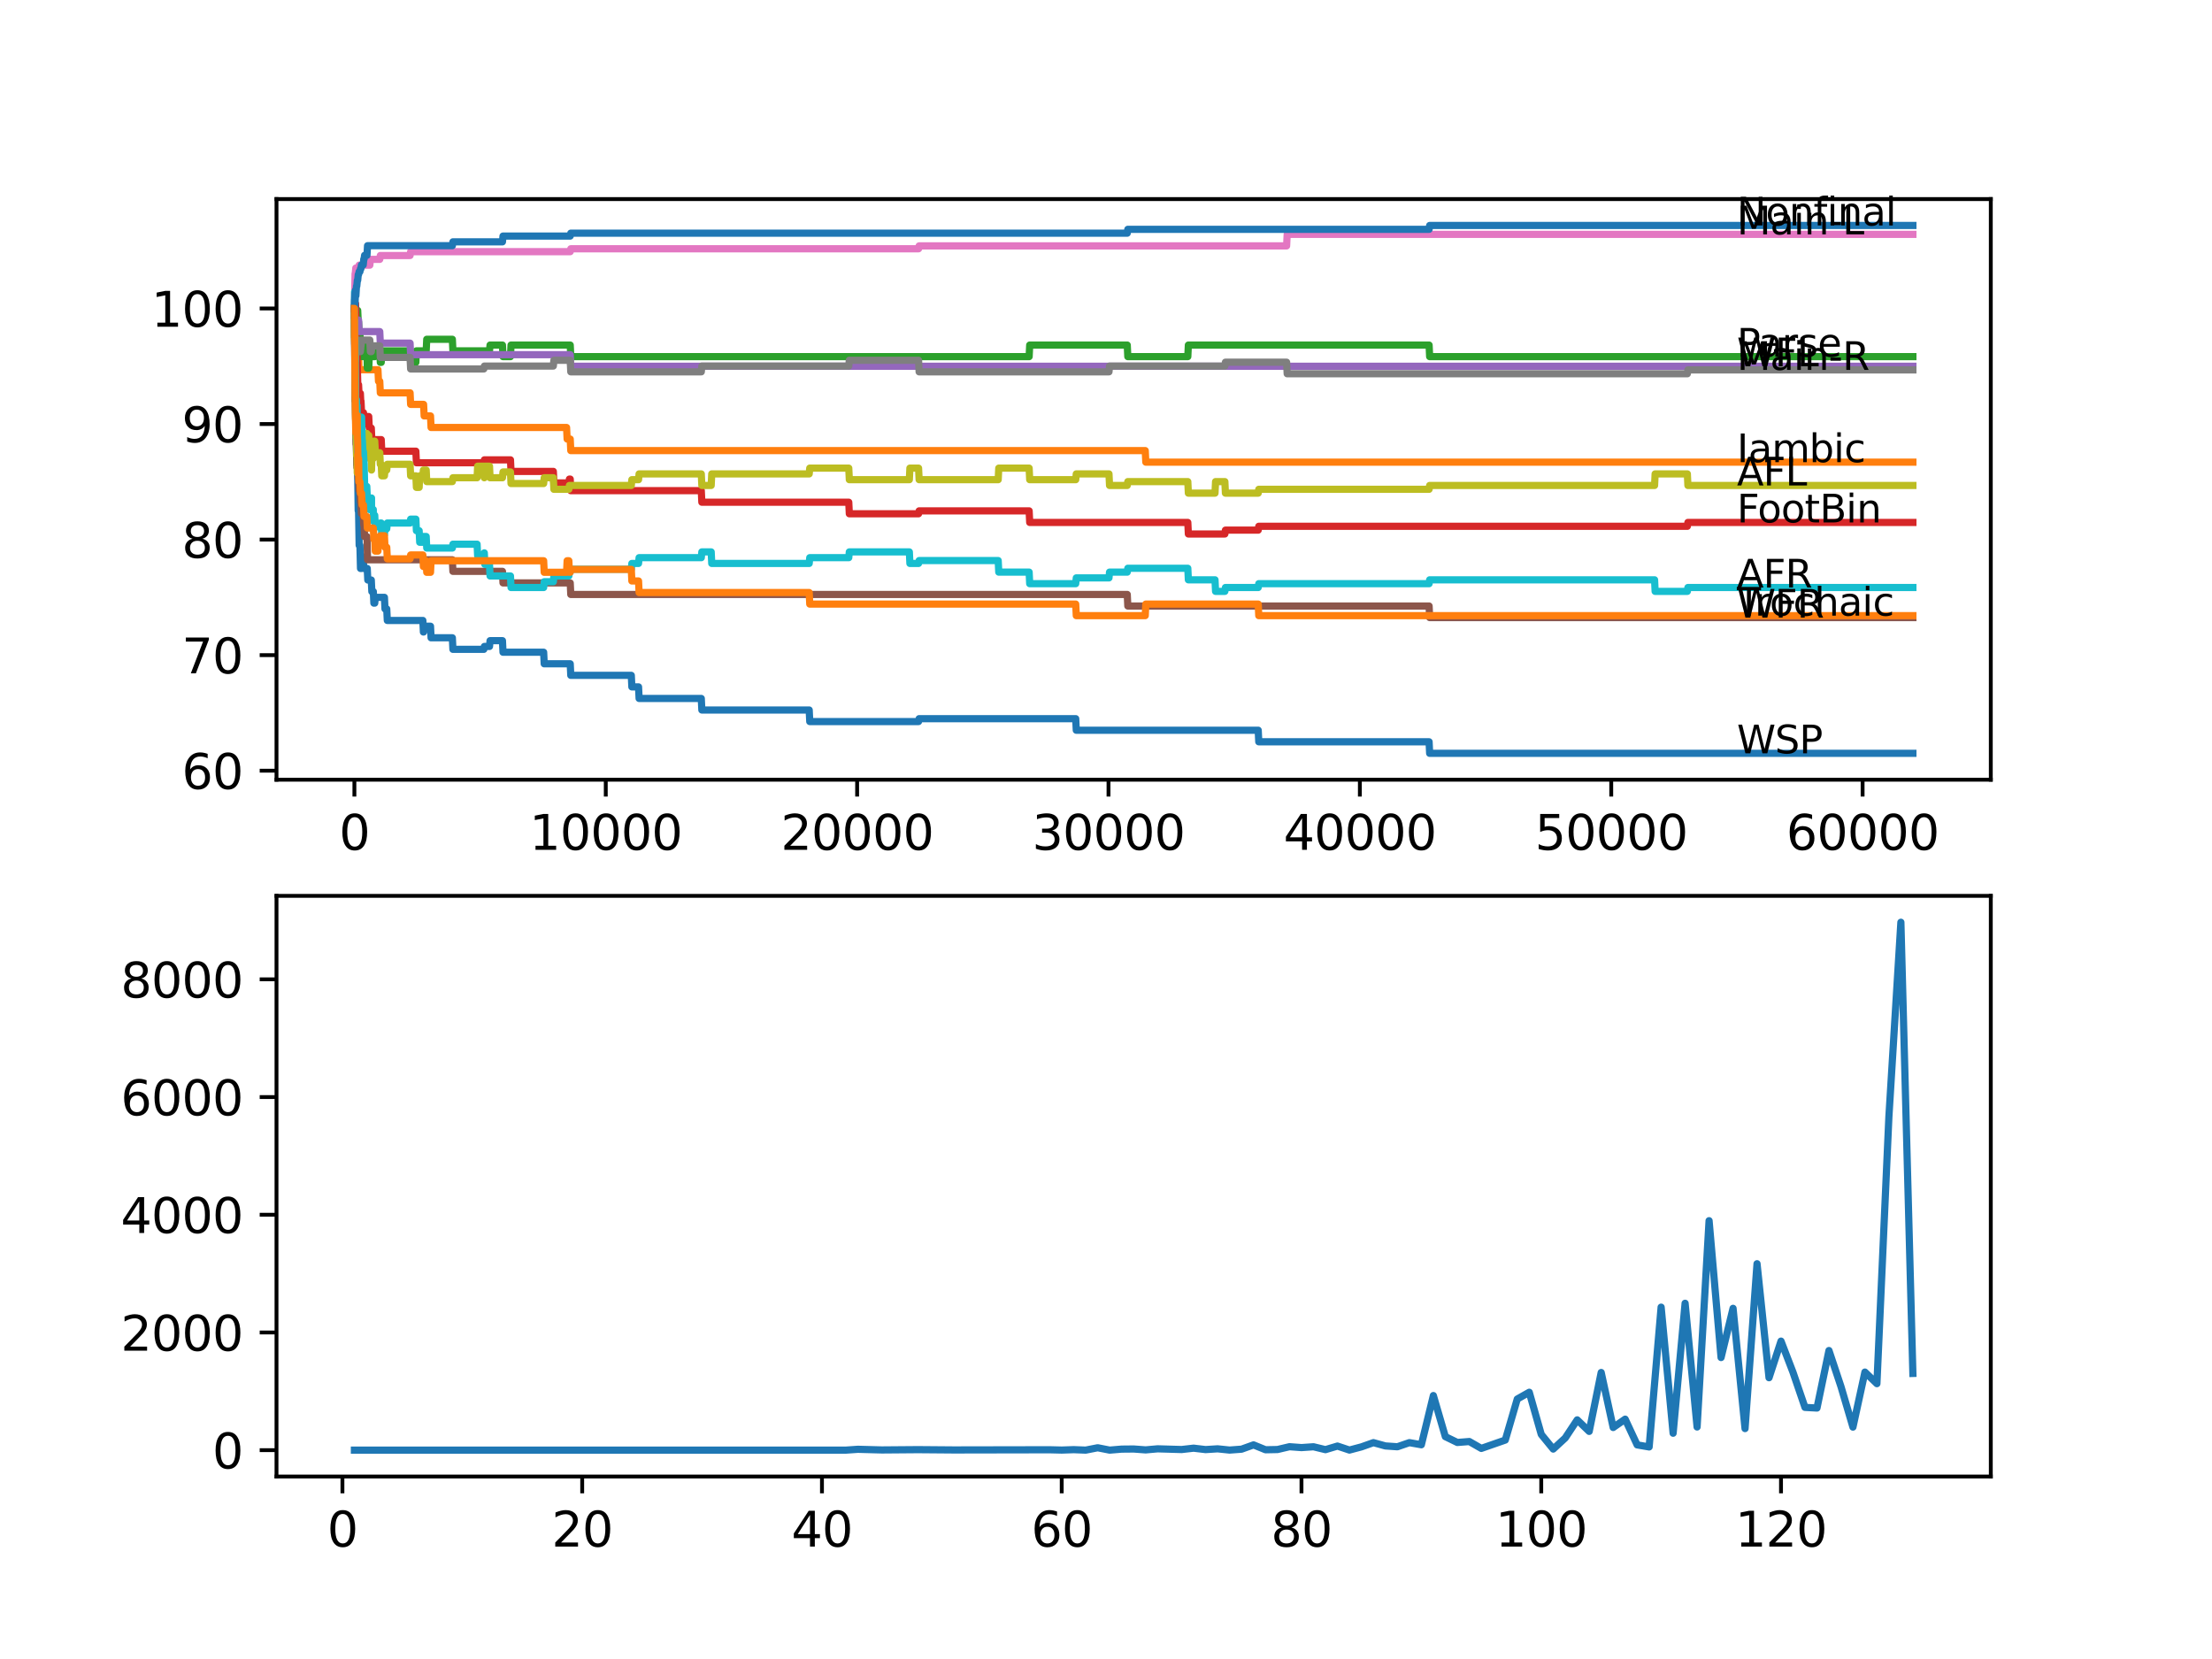 <?xml version="1.0" encoding="utf-8" standalone="no"?>
<!DOCTYPE svg PUBLIC "-//W3C//DTD SVG 1.1//EN"
  "http://www.w3.org/Graphics/SVG/1.1/DTD/svg11.dtd">
<svg xmlns:xlink="http://www.w3.org/1999/xlink" width="460.8pt" height="345.6pt" viewBox="0 0 460.8 345.6" xmlns="http://www.w3.org/2000/svg" version="1.1">
 <defs>
  <style type="text/css">*{stroke-linejoin: round; stroke-linecap: butt}</style>
 </defs>
 <g id="figure_1">
  <g id="patch_1">
   <path d="M 0 345.6 
L 460.8 345.6 
L 460.8 0 
L 0 0 
z
" style="fill: #ffffff"/>
  </g>
  <g id="axes_1">
   <g id="patch_2">
    <path d="M 57.6 162.432 
L 414.72 162.432 
L 414.72 41.472 
L 57.6 41.472 
z
" style="fill: #ffffff"/>
   </g>
   <g id="matplotlib.axis_1">
    <g id="xtick_1">
     <g id="line2d_1">
      <defs>
       <path id="m3ce3e7bda2" d="M 0 0 
L 0 3.5 
" style="stroke: #000000; stroke-width: 0.8"/>
      </defs>
      <g>
       <use xlink:href="#m3ce3e7bda2" x="73.827" y="162.432" style="stroke: #000000; stroke-width: 0.8"/>
      </g>
     </g>
     <g id="text_1">
      <!-- 0 -->
      <g transform="translate(70.646 177.03)scale(0.1 -0.1)">
       <defs>
        <path id="DejaVuSans-30" d="M 2034 4250 
Q 1547 4250 1301 3770 
Q 1056 3291 1056 2328 
Q 1056 1369 1301 889 
Q 1547 409 2034 409 
Q 2525 409 2770 889 
Q 3016 1369 3016 2328 
Q 3016 3291 2770 3770 
Q 2525 4250 2034 4250 
z
M 2034 4750 
Q 2819 4750 3233 4129 
Q 3647 3509 3647 2328 
Q 3647 1150 3233 529 
Q 2819 -91 2034 -91 
Q 1250 -91 836 529 
Q 422 1150 422 2328 
Q 422 3509 836 4129 
Q 1250 4750 2034 4750 
z
" transform="scale(0.016)"/>
       </defs>
       <use xlink:href="#DejaVuSans-30"/>
      </g>
     </g>
    </g>
    <g id="xtick_2">
     <g id="line2d_2">
      <g>
       <use xlink:href="#m3ce3e7bda2" x="126.192" y="162.432" style="stroke: #000000; stroke-width: 0.8"/>
      </g>
     </g>
     <g id="text_2">
      <!-- 10000 -->
      <g transform="translate(110.286 177.03)scale(0.1 -0.1)">
       <defs>
        <path id="DejaVuSans-31" d="M 794 531 
L 1825 531 
L 1825 4091 
L 703 3866 
L 703 4441 
L 1819 4666 
L 2450 4666 
L 2450 531 
L 3481 531 
L 3481 0 
L 794 0 
L 794 531 
z
" transform="scale(0.016)"/>
       </defs>
       <use xlink:href="#DejaVuSans-31"/>
       <use xlink:href="#DejaVuSans-30" x="63.623"/>
       <use xlink:href="#DejaVuSans-30" x="127.246"/>
       <use xlink:href="#DejaVuSans-30" x="190.869"/>
       <use xlink:href="#DejaVuSans-30" x="254.492"/>
      </g>
     </g>
    </g>
    <g id="xtick_3">
     <g id="line2d_3">
      <g>
       <use xlink:href="#m3ce3e7bda2" x="178.556" y="162.432" style="stroke: #000000; stroke-width: 0.8"/>
      </g>
     </g>
     <g id="text_3">
      <!-- 20000 -->
      <g transform="translate(162.65 177.03)scale(0.1 -0.1)">
       <defs>
        <path id="DejaVuSans-32" d="M 1228 531 
L 3431 531 
L 3431 0 
L 469 0 
L 469 531 
Q 828 903 1448 1529 
Q 2069 2156 2228 2338 
Q 2531 2678 2651 2914 
Q 2772 3150 2772 3378 
Q 2772 3750 2511 3984 
Q 2250 4219 1831 4219 
Q 1534 4219 1204 4116 
Q 875 4013 500 3803 
L 500 4441 
Q 881 4594 1212 4672 
Q 1544 4750 1819 4750 
Q 2544 4750 2975 4387 
Q 3406 4025 3406 3419 
Q 3406 3131 3298 2873 
Q 3191 2616 2906 2266 
Q 2828 2175 2409 1742 
Q 1991 1309 1228 531 
z
" transform="scale(0.016)"/>
       </defs>
       <use xlink:href="#DejaVuSans-32"/>
       <use xlink:href="#DejaVuSans-30" x="63.623"/>
       <use xlink:href="#DejaVuSans-30" x="127.246"/>
       <use xlink:href="#DejaVuSans-30" x="190.869"/>
       <use xlink:href="#DejaVuSans-30" x="254.492"/>
      </g>
     </g>
    </g>
    <g id="xtick_4">
     <g id="line2d_4">
      <g>
       <use xlink:href="#m3ce3e7bda2" x="230.921" y="162.432" style="stroke: #000000; stroke-width: 0.8"/>
      </g>
     </g>
     <g id="text_4">
      <!-- 30000 -->
      <g transform="translate(215.015 177.03)scale(0.1 -0.1)">
       <defs>
        <path id="DejaVuSans-33" d="M 2597 2516 
Q 3050 2419 3304 2112 
Q 3559 1806 3559 1356 
Q 3559 666 3084 287 
Q 2609 -91 1734 -91 
Q 1441 -91 1130 -33 
Q 819 25 488 141 
L 488 750 
Q 750 597 1062 519 
Q 1375 441 1716 441 
Q 2309 441 2620 675 
Q 2931 909 2931 1356 
Q 2931 1769 2642 2001 
Q 2353 2234 1838 2234 
L 1294 2234 
L 1294 2753 
L 1863 2753 
Q 2328 2753 2575 2939 
Q 2822 3125 2822 3475 
Q 2822 3834 2567 4026 
Q 2313 4219 1838 4219 
Q 1578 4219 1281 4162 
Q 984 4106 628 3988 
L 628 4550 
Q 988 4650 1302 4700 
Q 1616 4750 1894 4750 
Q 2613 4750 3031 4423 
Q 3450 4097 3450 3541 
Q 3450 3153 3228 2886 
Q 3006 2619 2597 2516 
z
" transform="scale(0.016)"/>
       </defs>
       <use xlink:href="#DejaVuSans-33"/>
       <use xlink:href="#DejaVuSans-30" x="63.623"/>
       <use xlink:href="#DejaVuSans-30" x="127.246"/>
       <use xlink:href="#DejaVuSans-30" x="190.869"/>
       <use xlink:href="#DejaVuSans-30" x="254.492"/>
      </g>
     </g>
    </g>
    <g id="xtick_5">
     <g id="line2d_5">
      <g>
       <use xlink:href="#m3ce3e7bda2" x="283.285" y="162.432" style="stroke: #000000; stroke-width: 0.8"/>
      </g>
     </g>
     <g id="text_5">
      <!-- 40000 -->
      <g transform="translate(267.379 177.03)scale(0.1 -0.1)">
       <defs>
        <path id="DejaVuSans-34" d="M 2419 4116 
L 825 1625 
L 2419 1625 
L 2419 4116 
z
M 2253 4666 
L 3047 4666 
L 3047 1625 
L 3713 1625 
L 3713 1100 
L 3047 1100 
L 3047 0 
L 2419 0 
L 2419 1100 
L 313 1100 
L 313 1709 
L 2253 4666 
z
" transform="scale(0.016)"/>
       </defs>
       <use xlink:href="#DejaVuSans-34"/>
       <use xlink:href="#DejaVuSans-30" x="63.623"/>
       <use xlink:href="#DejaVuSans-30" x="127.246"/>
       <use xlink:href="#DejaVuSans-30" x="190.869"/>
       <use xlink:href="#DejaVuSans-30" x="254.492"/>
      </g>
     </g>
    </g>
    <g id="xtick_6">
     <g id="line2d_6">
      <g>
       <use xlink:href="#m3ce3e7bda2" x="335.65" y="162.432" style="stroke: #000000; stroke-width: 0.8"/>
      </g>
     </g>
     <g id="text_6">
      <!-- 50000 -->
      <g transform="translate(319.744 177.03)scale(0.1 -0.1)">
       <defs>
        <path id="DejaVuSans-35" d="M 691 4666 
L 3169 4666 
L 3169 4134 
L 1269 4134 
L 1269 2991 
Q 1406 3038 1543 3061 
Q 1681 3084 1819 3084 
Q 2600 3084 3056 2656 
Q 3513 2228 3513 1497 
Q 3513 744 3044 326 
Q 2575 -91 1722 -91 
Q 1428 -91 1123 -41 
Q 819 9 494 109 
L 494 744 
Q 775 591 1075 516 
Q 1375 441 1709 441 
Q 2250 441 2565 725 
Q 2881 1009 2881 1497 
Q 2881 1984 2565 2268 
Q 2250 2553 1709 2553 
Q 1456 2553 1204 2497 
Q 953 2441 691 2322 
L 691 4666 
z
" transform="scale(0.016)"/>
       </defs>
       <use xlink:href="#DejaVuSans-35"/>
       <use xlink:href="#DejaVuSans-30" x="63.623"/>
       <use xlink:href="#DejaVuSans-30" x="127.246"/>
       <use xlink:href="#DejaVuSans-30" x="190.869"/>
       <use xlink:href="#DejaVuSans-30" x="254.492"/>
      </g>
     </g>
    </g>
    <g id="xtick_7">
     <g id="line2d_7">
      <g>
       <use xlink:href="#m3ce3e7bda2" x="388.014" y="162.432" style="stroke: #000000; stroke-width: 0.8"/>
      </g>
     </g>
     <g id="text_7">
      <!-- 60000 -->
      <g transform="translate(372.108 177.03)scale(0.1 -0.1)">
       <defs>
        <path id="DejaVuSans-36" d="M 2113 2584 
Q 1688 2584 1439 2293 
Q 1191 2003 1191 1497 
Q 1191 994 1439 701 
Q 1688 409 2113 409 
Q 2538 409 2786 701 
Q 3034 994 3034 1497 
Q 3034 2003 2786 2293 
Q 2538 2584 2113 2584 
z
M 3366 4563 
L 3366 3988 
Q 3128 4100 2886 4159 
Q 2644 4219 2406 4219 
Q 1781 4219 1451 3797 
Q 1122 3375 1075 2522 
Q 1259 2794 1537 2939 
Q 1816 3084 2150 3084 
Q 2853 3084 3261 2657 
Q 3669 2231 3669 1497 
Q 3669 778 3244 343 
Q 2819 -91 2113 -91 
Q 1303 -91 875 529 
Q 447 1150 447 2328 
Q 447 3434 972 4092 
Q 1497 4750 2381 4750 
Q 2619 4750 2861 4703 
Q 3103 4656 3366 4563 
z
" transform="scale(0.016)"/>
       </defs>
       <use xlink:href="#DejaVuSans-36"/>
       <use xlink:href="#DejaVuSans-30" x="63.623"/>
       <use xlink:href="#DejaVuSans-30" x="127.246"/>
       <use xlink:href="#DejaVuSans-30" x="190.869"/>
       <use xlink:href="#DejaVuSans-30" x="254.492"/>
      </g>
     </g>
    </g>
   </g>
   <g id="matplotlib.axis_2">
    <g id="ytick_1">
     <g id="line2d_8">
      <defs>
       <path id="me5f8616f19" d="M 0 0 
L -3.5 0 
" style="stroke: #000000; stroke-width: 0.8"/>
      </defs>
      <g>
       <use xlink:href="#me5f8616f19" x="57.6" y="160.544" style="stroke: #000000; stroke-width: 0.8"/>
      </g>
     </g>
     <g id="text_8">
      <!-- 60 -->
      <g transform="translate(37.875 164.344)scale(0.1 -0.1)">
       <use xlink:href="#DejaVuSans-36"/>
       <use xlink:href="#DejaVuSans-30" x="63.623"/>
      </g>
     </g>
    </g>
    <g id="ytick_2">
     <g id="line2d_9">
      <g>
       <use xlink:href="#me5f8616f19" x="57.6" y="136.474" style="stroke: #000000; stroke-width: 0.8"/>
      </g>
     </g>
     <g id="text_9">
      <!-- 70 -->
      <g transform="translate(37.875 140.273)scale(0.1 -0.1)">
       <defs>
        <path id="DejaVuSans-37" d="M 525 4666 
L 3525 4666 
L 3525 4397 
L 1831 0 
L 1172 0 
L 2766 4134 
L 525 4134 
L 525 4666 
z
" transform="scale(0.016)"/>
       </defs>
       <use xlink:href="#DejaVuSans-37"/>
       <use xlink:href="#DejaVuSans-30" x="63.623"/>
      </g>
     </g>
    </g>
    <g id="ytick_3">
     <g id="line2d_10">
      <g>
       <use xlink:href="#me5f8616f19" x="57.6" y="112.403" style="stroke: #000000; stroke-width: 0.8"/>
      </g>
     </g>
     <g id="text_10">
      <!-- 80 -->
      <g transform="translate(37.875 116.202)scale(0.1 -0.1)">
       <defs>
        <path id="DejaVuSans-38" d="M 2034 2216 
Q 1584 2216 1326 1975 
Q 1069 1734 1069 1313 
Q 1069 891 1326 650 
Q 1584 409 2034 409 
Q 2484 409 2743 651 
Q 3003 894 3003 1313 
Q 3003 1734 2745 1975 
Q 2488 2216 2034 2216 
z
M 1403 2484 
Q 997 2584 770 2862 
Q 544 3141 544 3541 
Q 544 4100 942 4425 
Q 1341 4750 2034 4750 
Q 2731 4750 3128 4425 
Q 3525 4100 3525 3541 
Q 3525 3141 3298 2862 
Q 3072 2584 2669 2484 
Q 3125 2378 3379 2068 
Q 3634 1759 3634 1313 
Q 3634 634 3220 271 
Q 2806 -91 2034 -91 
Q 1263 -91 848 271 
Q 434 634 434 1313 
Q 434 1759 690 2068 
Q 947 2378 1403 2484 
z
M 1172 3481 
Q 1172 3119 1398 2916 
Q 1625 2713 2034 2713 
Q 2441 2713 2670 2916 
Q 2900 3119 2900 3481 
Q 2900 3844 2670 4047 
Q 2441 4250 2034 4250 
Q 1625 4250 1398 4047 
Q 1172 3844 1172 3481 
z
" transform="scale(0.016)"/>
       </defs>
       <use xlink:href="#DejaVuSans-38"/>
       <use xlink:href="#DejaVuSans-30" x="63.623"/>
      </g>
     </g>
    </g>
    <g id="ytick_4">
     <g id="line2d_11">
      <g>
       <use xlink:href="#me5f8616f19" x="57.6" y="88.332" style="stroke: #000000; stroke-width: 0.8"/>
      </g>
     </g>
     <g id="text_11">
      <!-- 90 -->
      <g transform="translate(37.875 92.131)scale(0.1 -0.1)">
       <defs>
        <path id="DejaVuSans-39" d="M 703 97 
L 703 672 
Q 941 559 1184 500 
Q 1428 441 1663 441 
Q 2288 441 2617 861 
Q 2947 1281 2994 2138 
Q 2813 1869 2534 1725 
Q 2256 1581 1919 1581 
Q 1219 1581 811 2004 
Q 403 2428 403 3163 
Q 403 3881 828 4315 
Q 1253 4750 1959 4750 
Q 2769 4750 3195 4129 
Q 3622 3509 3622 2328 
Q 3622 1225 3098 567 
Q 2575 -91 1691 -91 
Q 1453 -91 1209 -44 
Q 966 3 703 97 
z
M 1959 2075 
Q 2384 2075 2632 2365 
Q 2881 2656 2881 3163 
Q 2881 3666 2632 3958 
Q 2384 4250 1959 4250 
Q 1534 4250 1286 3958 
Q 1038 3666 1038 3163 
Q 1038 2656 1286 2365 
Q 1534 2075 1959 2075 
z
" transform="scale(0.016)"/>
       </defs>
       <use xlink:href="#DejaVuSans-39"/>
       <use xlink:href="#DejaVuSans-30" x="63.623"/>
      </g>
     </g>
    </g>
    <g id="ytick_5">
     <g id="line2d_12">
      <g>
       <use xlink:href="#me5f8616f19" x="57.6" y="64.261" style="stroke: #000000; stroke-width: 0.8"/>
      </g>
     </g>
     <g id="text_12">
      <!-- 100 -->
      <g transform="translate(31.512 68.06)scale(0.1 -0.1)">
       <use xlink:href="#DejaVuSans-31"/>
       <use xlink:href="#DejaVuSans-30" x="63.623"/>
       <use xlink:href="#DejaVuSans-30" x="127.246"/>
      </g>
     </g>
    </g>
   </g>
   <g id="line2d_13">
    <path d="M 73.833 64.261 
L 73.979 83.518 
L 74.058 81.111 
L 74.068 85.925 
L 74.189 90.739 
L 74.225 90.739 
L 74.346 96.757 
L 74.487 96.757 
L 74.618 106.385 
L 74.697 106.385 
L 74.822 113.606 
L 74.98 113.606 
L 75.1 118.42 
L 75.325 118.42 
L 75.446 116.013 
L 75.665 116.013 
L 75.781 118.42 
L 76.503 118.42 
L 76.619 120.828 
L 77.346 120.828 
L 77.462 123.235 
L 77.771 123.235 
L 77.886 125.642 
L 78.064 125.642 
L 78.179 124.438 
L 80.085 124.438 
L 80.2 126.845 
L 80.567 126.845 
L 80.682 129.252 
L 88.086 129.252 
L 88.202 131.659 
L 88.243 131.659 
L 88.359 130.456 
L 89.683 130.456 
L 89.799 132.863 
L 94.234 132.863 
L 94.349 135.27 
L 100.79 135.27 
L 100.905 134.668 
L 101.973 134.668 
L 102.089 133.465 
L 104.67 133.465 
L 104.785 135.872 
L 113.253 135.872 
L 113.368 138.279 
L 118.788 138.279 
L 118.903 140.686 
L 131.512 140.686 
L 131.627 143.093 
L 133.02 143.093 
L 133.136 145.5 
L 146.09 145.5 
L 146.206 147.907 
L 168.571 147.907 
L 168.686 150.314 
L 191.354 150.314 
L 191.47 149.713 
L 224.093 149.713 
L 224.208 152.12 
L 262.109 152.12 
L 262.224 154.527 
L 297.707 154.527 
L 297.822 156.934 
L 398.487 156.934 
L 398.487 156.934 
" clip-path="url(#pb5da953ba4)" style="fill: none; stroke: #1f77b4; stroke-width: 1.5; stroke-linecap: square"/>
   </g>
   <g id="line2d_14">
    <path d="M 73.833 64.261 
L 73.875 63.78 
L 73.958 71.001 
L 73.979 71.001 
L 74.006 69.797 
L 74.068 75.815 
L 74.084 75.815 
L 74.089 78.222 
L 74.11 74.612 
L 74.194 77.019 
L 74.341 77.019 
L 74.419 79.426 
L 74.445 74.612 
L 74.55 74.612 
L 74.66 72.204 
L 74.781 77.019 
L 78.734 77.019 
L 78.849 79.426 
L 79.111 79.426 
L 79.226 81.833 
L 85.426 81.833 
L 85.541 84.24 
L 88.243 84.24 
L 88.359 86.647 
L 89.683 86.647 
L 89.799 89.054 
L 118.028 89.054 
L 118.144 91.461 
L 118.788 91.461 
L 118.903 93.868 
L 238.577 93.868 
L 238.692 96.275 
L 398.487 96.275 
L 398.487 96.275 
" clip-path="url(#pb5da953ba4)" style="fill: none; stroke: #ff7f0e; stroke-width: 1.5; stroke-linecap: square"/>
   </g>
   <g id="line2d_15">
    <path d="M 73.833 64.261 
L 73.843 64.261 
L 73.88 70.279 
L 73.958 68.473 
L 74.042 65.264 
L 73.979 70.881 
L 74.068 68.273 
L 74.079 70.68 
L 74.1 65.866 
L 74.178 68.273 
L 74.225 68.273 
L 74.341 71.884 
L 74.388 71.884 
L 74.513 64.662 
L 74.629 67.069 
L 74.697 67.069 
L 74.812 69.476 
L 74.974 69.476 
L 75.089 71.884 
L 75.178 71.884 
L 75.294 74.291 
L 75.325 74.291 
L 75.446 71.884 
L 75.665 71.884 
L 75.718 74.291 
L 75.775 71.884 
L 75.838 71.884 
L 75.953 74.291 
L 76.409 74.291 
L 76.446 71.884 
L 76.509 76.698 
L 76.514 76.698 
L 76.812 76.698 
L 76.927 74.291 
L 78.064 74.291 
L 78.179 73.087 
L 79.111 73.087 
L 79.226 75.494 
L 79.415 75.494 
L 79.53 73.087 
L 85.426 73.087 
L 85.541 75.494 
L 86.631 75.494 
L 86.746 73.087 
L 88.783 73.087 
L 88.898 70.68 
L 94.234 70.68 
L 94.349 73.087 
L 101.973 73.087 
L 102.089 71.884 
L 104.67 71.884 
L 104.785 74.291 
L 106.341 74.291 
L 106.456 71.884 
L 118.788 71.884 
L 118.903 74.291 
L 214.389 74.291 
L 214.505 71.884 
L 234.827 71.884 
L 234.943 74.291 
L 247.442 74.291 
L 247.557 71.884 
L 297.707 71.884 
L 297.822 74.291 
L 398.487 74.291 
L 398.487 74.291 
" clip-path="url(#pb5da953ba4)" style="fill: none; stroke: #2ca02c; stroke-width: 1.5; stroke-linecap: square"/>
   </g>
   <g id="line2d_16">
    <path d="M 73.833 64.261 
L 73.843 64.261 
L 73.964 63.298 
L 74.079 63.298 
L 74.205 70.519 
L 74.283 70.519 
L 74.403 75.334 
L 74.414 75.334 
L 74.534 80.148 
L 74.697 80.148 
L 74.812 82.555 
L 74.974 82.555 
L 75.074 81.953 
L 75.178 84.36 
L 75.184 83.558 
L 75.205 83.558 
L 75.32 85.965 
L 75.718 85.965 
L 75.833 88.372 
L 75.838 88.372 
L 75.953 87.57 
L 76.446 87.57 
L 76.561 86.767 
L 76.812 86.767 
L 76.927 89.174 
L 77.346 89.174 
L 77.462 91.581 
L 79.415 91.581 
L 79.53 93.989 
L 86.631 93.989 
L 86.746 96.396 
L 100.79 96.396 
L 100.905 95.794 
L 106.341 95.794 
L 106.456 98.201 
L 115.269 98.201 
L 115.384 100.608 
L 118.5 100.608 
L 118.615 99.806 
L 118.788 99.806 
L 118.903 102.213 
L 146.09 102.213 
L 146.206 104.62 
L 176.813 104.62 
L 176.928 107.027 
L 191.354 107.027 
L 191.47 106.425 
L 214.389 106.425 
L 214.505 108.832 
L 247.442 108.832 
L 247.557 111.239 
L 255.16 111.239 
L 255.276 110.437 
L 262.109 110.437 
L 262.224 109.635 
L 351.506 109.635 
L 351.621 108.832 
L 398.487 108.832 
L 398.487 108.832 
" clip-path="url(#pb5da953ba4)" style="fill: none; stroke: #d62728; stroke-width: 1.5; stroke-linecap: square"/>
   </g>
   <g id="line2d_17">
    <path d="M 73.833 66.668 
L 74.697 66.668 
L 74.812 69.075 
L 79.111 69.075 
L 79.226 71.482 
L 85.426 71.482 
L 85.541 73.889 
L 118.788 73.889 
L 118.903 76.296 
L 398.487 76.296 
L 398.487 76.296 
" clip-path="url(#pb5da953ba4)" style="fill: none; stroke: #9467bd; stroke-width: 1.5; stroke-linecap: square"/>
   </g>
   <g id="line2d_18">
    <path d="M 73.833 64.261 
L 73.843 64.261 
L 73.995 83.518 
L 74.042 83.518 
L 74.168 92.544 
L 74.225 92.544 
L 74.346 97.358 
L 74.513 97.358 
L 74.629 99.766 
L 74.697 99.766 
L 74.812 102.173 
L 74.974 102.173 
L 75.089 104.58 
L 75.178 104.58 
L 75.294 106.987 
L 75.665 106.987 
L 75.781 109.394 
L 75.838 109.394 
L 75.953 111.801 
L 76.446 111.801 
L 76.566 116.615 
L 94.234 116.615 
L 94.349 119.022 
L 104.67 119.022 
L 104.785 121.429 
L 118.788 121.429 
L 118.903 123.836 
L 234.827 123.836 
L 234.943 126.243 
L 297.707 126.243 
L 297.822 128.651 
L 398.487 128.651 
L 398.487 128.651 
" clip-path="url(#pb5da953ba4)" style="fill: none; stroke: #8c564b; stroke-width: 1.5; stroke-linecap: square"/>
   </g>
   <g id="line2d_19">
    <path d="M 73.833 63.058 
L 73.848 63.058 
L 73.969 57.04 
L 74.006 57.04 
L 74.121 55.836 
L 74.697 55.836 
L 74.812 55.235 
L 77.043 55.235 
L 77.158 54.031 
L 79.111 54.031 
L 79.226 53.229 
L 85.426 53.229 
L 85.541 52.426 
L 118.788 52.426 
L 118.903 51.824 
L 191.354 51.824 
L 191.47 51.223 
L 268.026 51.223 
L 268.142 48.816 
L 398.487 48.816 
L 398.487 48.816 
" clip-path="url(#pb5da953ba4)" style="fill: none; stroke: #e377c2; stroke-width: 1.5; stroke-linecap: square"/>
   </g>
   <g id="line2d_20">
    <path d="M 73.833 66.668 
L 73.848 65.384 
L 73.885 71.643 
L 73.901 71.643 
L 74.016 75.053 
L 74.042 75.053 
L 74.178 72.044 
L 74.283 72.044 
L 74.398 70.84 
L 74.697 70.84 
L 74.812 73.248 
L 75.074 73.248 
L 75.189 72.044 
L 75.205 72.044 
L 75.32 70.84 
L 77.043 70.84 
L 77.158 73.248 
L 77.346 73.248 
L 77.462 72.044 
L 79.111 72.044 
L 79.226 74.451 
L 85.426 74.451 
L 85.541 76.858 
L 100.79 76.858 
L 100.905 76.256 
L 115.269 76.256 
L 115.384 75.053 
L 118.788 75.053 
L 118.903 77.46 
L 146.09 77.46 
L 146.206 76.256 
L 176.813 76.256 
L 176.928 75.053 
L 191.354 75.053 
L 191.47 77.46 
L 231.02 77.46 
L 231.136 76.256 
L 255.16 76.256 
L 255.276 75.454 
L 268.026 75.454 
L 268.142 77.861 
L 351.506 77.861 
L 351.621 77.059 
L 398.487 77.059 
L 398.487 77.059 
" clip-path="url(#pb5da953ba4)" style="fill: none; stroke: #7f7f7f; stroke-width: 1.5; stroke-linecap: square"/>
   </g>
   <g id="line2d_21">
    <path d="M 73.833 66.668 
L 73.854 65.384 
L 73.89 71.041 
L 73.906 69.837 
L 74.042 82.475 
L 74.058 81.271 
L 74.084 87.289 
L 74.095 87.289 
L 74.21 91.301 
L 74.225 91.301 
L 74.262 90.097 
L 74.288 94.911 
L 74.32 94.911 
L 74.325 94.911 
L 74.388 93.708 
L 74.419 98.522 
L 74.466 98.522 
L 74.582 96.115 
L 74.587 96.115 
L 74.702 94.911 
L 74.707 94.911 
L 74.838 90.097 
L 74.974 90.097 
L 75.074 88.292 
L 75.079 90.699 
L 75.178 90.699 
L 75.205 89.897 
L 75.21 92.304 
L 75.278 92.304 
L 75.325 92.304 
L 75.446 97.118 
L 75.487 97.118 
L 75.603 94.711 
L 75.665 94.711 
L 75.718 93.507 
L 75.723 95.914 
L 75.77 95.914 
L 75.838 95.914 
L 75.985 90.298 
L 76.409 90.298 
L 76.446 92.705 
L 76.519 90.699 
L 76.812 90.699 
L 76.927 93.106 
L 77.043 93.106 
L 77.158 95.513 
L 77.346 95.513 
L 77.394 97.92 
L 77.456 95.513 
L 77.76 95.513 
L 77.875 91.902 
L 78.064 91.902 
L 78.179 94.31 
L 79.111 94.31 
L 79.226 96.717 
L 79.415 96.717 
L 79.53 99.124 
L 80.085 99.124 
L 80.2 97.92 
L 80.567 97.92 
L 80.682 96.717 
L 85.426 96.717 
L 85.541 99.124 
L 86.631 99.124 
L 86.746 101.531 
L 87.317 101.531 
L 87.432 99.124 
L 88.086 99.124 
L 88.202 97.92 
L 88.783 97.92 
L 88.898 100.327 
L 94.234 100.327 
L 94.349 99.525 
L 99.387 99.525 
L 99.502 97.118 
L 100.79 97.118 
L 100.889 99.525 
L 100.9 97.118 
L 101.973 97.118 
L 102.089 99.525 
L 104.67 99.525 
L 104.785 98.321 
L 106.341 98.321 
L 106.456 100.728 
L 113.253 100.728 
L 113.368 99.525 
L 115.269 99.525 
L 115.384 101.932 
L 118.5 101.932 
L 118.615 101.13 
L 131.512 101.13 
L 131.627 99.926 
L 133.02 99.926 
L 133.136 98.722 
L 146.09 98.722 
L 146.206 101.13 
L 148.154 101.13 
L 148.269 98.722 
L 168.571 98.722 
L 168.686 97.519 
L 176.813 97.519 
L 176.928 99.926 
L 189.433 99.926 
L 189.548 97.519 
L 191.354 97.519 
L 191.47 99.926 
L 207.943 99.926 
L 208.059 97.519 
L 214.389 97.519 
L 214.505 99.926 
L 224.093 99.926 
L 224.208 98.722 
L 231.02 98.722 
L 231.136 101.13 
L 234.827 101.13 
L 234.943 100.327 
L 247.442 100.327 
L 247.557 102.734 
L 253.108 102.734 
L 253.223 100.327 
L 255.16 100.327 
L 255.276 102.734 
L 262.109 102.734 
L 262.224 101.932 
L 297.707 101.932 
L 297.822 101.13 
L 344.678 101.13 
L 344.793 98.722 
L 351.506 98.722 
L 351.621 101.13 
L 398.487 101.13 
L 398.487 101.13 
" clip-path="url(#pb5da953ba4)" style="fill: none; stroke: #bcbd22; stroke-width: 1.5; stroke-linecap: square"/>
   </g>
   <g id="line2d_22">
    <path d="M 73.833 63.058 
L 73.875 60.811 
L 73.89 68.032 
L 73.906 68.032 
L 74.042 79.867 
L 74.058 78.663 
L 74.1 85.283 
L 74.105 85.283 
L 74.142 85.283 
L 74.262 83.277 
L 74.283 85.684 
L 74.372 84.481 
L 74.388 84.481 
L 74.487 94.109 
L 74.513 92.905 
L 74.587 92.905 
L 74.702 91.1 
L 74.707 91.1 
L 74.754 89.897 
L 74.76 92.304 
L 74.817 91.1 
L 74.974 91.1 
L 75.11 88.091 
L 75.205 88.091 
L 75.32 86.888 
L 75.325 86.888 
L 75.446 91.702 
L 75.487 91.702 
L 75.603 94.109 
L 75.718 94.109 
L 75.833 96.516 
L 75.849 96.516 
L 75.969 101.33 
L 76.409 101.33 
L 76.524 103.737 
L 76.812 103.737 
L 76.927 106.144 
L 77.043 106.144 
L 77.158 104.941 
L 77.346 104.941 
L 77.394 103.737 
L 77.399 106.144 
L 77.451 106.144 
L 77.76 106.144 
L 77.771 108.551 
L 77.87 107.348 
L 78.064 107.348 
L 78.179 109.755 
L 79.111 109.755 
L 79.226 108.953 
L 79.415 108.953 
L 79.53 111.36 
L 80.085 111.36 
L 80.2 110.156 
L 80.567 110.156 
L 80.682 108.953 
L 85.426 108.953 
L 85.541 108.15 
L 86.631 108.15 
L 86.746 110.557 
L 87.317 110.557 
L 87.432 112.964 
L 88.086 112.964 
L 88.202 111.761 
L 88.783 111.761 
L 88.898 114.168 
L 94.234 114.168 
L 94.349 113.366 
L 99.387 113.366 
L 99.502 115.773 
L 100.79 115.773 
L 100.889 115.171 
L 101.005 117.578 
L 101.973 117.578 
L 102.089 119.985 
L 106.341 119.985 
L 106.456 122.392 
L 113.253 122.392 
L 113.368 121.189 
L 115.269 121.189 
L 115.384 119.985 
L 118.5 119.985 
L 118.615 119.183 
L 118.788 119.183 
L 118.903 118.581 
L 131.512 118.581 
L 131.627 117.377 
L 133.02 117.377 
L 133.136 116.174 
L 146.09 116.174 
L 146.206 114.97 
L 148.154 114.97 
L 148.269 117.377 
L 168.571 117.377 
L 168.686 116.174 
L 176.813 116.174 
L 176.928 114.97 
L 189.433 114.97 
L 189.548 117.377 
L 191.354 117.377 
L 191.47 116.776 
L 207.943 116.776 
L 208.059 119.183 
L 214.389 119.183 
L 214.505 121.59 
L 224.093 121.59 
L 224.208 120.386 
L 231.02 120.386 
L 231.136 119.183 
L 234.827 119.183 
L 234.943 118.38 
L 247.442 118.38 
L 247.557 120.787 
L 253.108 120.787 
L 253.223 123.195 
L 255.16 123.195 
L 255.276 122.392 
L 262.109 122.392 
L 262.224 121.59 
L 297.707 121.59 
L 297.822 120.787 
L 344.678 120.787 
L 344.793 123.195 
L 351.506 123.195 
L 351.621 122.392 
L 398.487 122.392 
L 398.487 122.392 
" clip-path="url(#pb5da953ba4)" style="fill: none; stroke: #17becf; stroke-width: 1.5; stroke-linecap: square"/>
   </g>
   <g id="line2d_23">
    <path d="M 73.833 64.261 
L 73.843 64.261 
L 73.953 61.012 
L 73.859 66.187 
L 73.958 63.419 
L 73.964 63.419 
L 74.063 60.41 
L 74.079 61.613 
L 74.142 61.613 
L 74.262 59.607 
L 74.325 59.607 
L 74.44 58.404 
L 74.513 58.404 
L 74.629 57.2 
L 74.697 57.2 
L 74.812 56.599 
L 74.974 56.599 
L 75.089 55.997 
L 75.178 55.997 
L 75.294 55.194 
L 75.665 55.194 
L 75.781 53.991 
L 75.838 53.991 
L 75.953 53.188 
L 76.446 53.188 
L 76.566 51.183 
L 94.234 51.183 
L 94.349 50.38 
L 104.67 50.38 
L 104.785 49.177 
L 118.788 49.177 
L 118.903 48.575 
L 234.827 48.575 
L 234.943 47.773 
L 297.707 47.773 
L 297.822 46.97 
L 398.487 46.97 
L 398.487 46.97 
" clip-path="url(#pb5da953ba4)" style="fill: none; stroke: #1f77b4; stroke-width: 1.5; stroke-linecap: square"/>
   </g>
   <g id="line2d_24">
    <path d="M 73.833 64.261 
L 73.838 64.261 
L 73.985 82.916 
L 73.99 82.916 
L 74.115 90.137 
L 74.136 90.137 
L 74.252 88.934 
L 74.341 88.934 
L 74.419 86.527 
L 74.445 91.341 
L 74.487 91.341 
L 74.613 98.562 
L 74.66 98.562 
L 74.707 95.553 
L 74.765 100.367 
L 74.98 100.367 
L 75.095 102.774 
L 75.325 102.774 
L 75.44 105.182 
L 75.718 105.182 
L 75.833 107.589 
L 76.409 107.589 
L 76.524 109.996 
L 77.771 109.996 
L 77.886 112.403 
L 78.064 112.403 
L 78.179 114.81 
L 78.734 114.81 
L 78.849 112.403 
L 79.111 112.403 
L 79.226 111.6 
L 80.085 111.6 
L 80.2 114.007 
L 80.567 114.007 
L 80.682 116.415 
L 85.426 116.415 
L 85.541 115.612 
L 88.086 115.612 
L 88.202 118.019 
L 88.243 118.019 
L 88.359 116.816 
L 88.783 116.816 
L 88.898 119.223 
L 89.683 119.223 
L 89.799 116.816 
L 113.253 116.816 
L 113.368 119.223 
L 118.028 119.223 
L 118.144 116.816 
L 118.5 116.816 
L 118.615 119.223 
L 118.788 119.223 
L 118.903 118.621 
L 131.512 118.621 
L 131.627 121.028 
L 133.02 121.028 
L 133.136 123.435 
L 168.571 123.435 
L 168.686 125.842 
L 224.093 125.842 
L 224.208 128.249 
L 238.577 128.249 
L 238.692 125.842 
L 262.109 125.842 
L 262.224 128.249 
L 398.487 128.249 
L 398.487 128.249 
" clip-path="url(#pb5da953ba4)" style="fill: none; stroke: #ff7f0e; stroke-width: 1.5; stroke-linecap: square"/>
   </g>
   <g id="patch_3">
    <path d="M 57.6 162.432 
L 57.6 41.472 
" style="fill: none; stroke: #000000; stroke-width: 0.8; stroke-linejoin: miter; stroke-linecap: square"/>
   </g>
   <g id="patch_4">
    <path d="M 414.72 162.432 
L 414.72 41.472 
" style="fill: none; stroke: #000000; stroke-width: 0.8; stroke-linejoin: miter; stroke-linecap: square"/>
   </g>
   <g id="patch_5">
    <path d="M 57.6 162.432 
L 414.72 162.432 
" style="fill: none; stroke: #000000; stroke-width: 0.8; stroke-linejoin: miter; stroke-linecap: square"/>
   </g>
   <g id="patch_6">
    <path d="M 57.6 41.472 
L 414.72 41.472 
" style="fill: none; stroke: #000000; stroke-width: 0.8; stroke-linejoin: miter; stroke-linecap: square"/>
   </g>
   <g id="text_13">
    <!-- WSP -->
    <g transform="translate(361.832 156.934)scale(0.08 -0.08)">
     <defs>
      <path id="DejaVuSans-57" d="M 213 4666 
L 850 4666 
L 1831 722 
L 2809 4666 
L 3519 4666 
L 4500 722 
L 5478 4666 
L 6119 4666 
L 4947 0 
L 4153 0 
L 3169 4050 
L 2175 0 
L 1381 0 
L 213 4666 
z
" transform="scale(0.016)"/>
      <path id="DejaVuSans-53" d="M 3425 4513 
L 3425 3897 
Q 3066 4069 2747 4153 
Q 2428 4238 2131 4238 
Q 1616 4238 1336 4038 
Q 1056 3838 1056 3469 
Q 1056 3159 1242 3001 
Q 1428 2844 1947 2747 
L 2328 2669 
Q 3034 2534 3370 2195 
Q 3706 1856 3706 1288 
Q 3706 609 3251 259 
Q 2797 -91 1919 -91 
Q 1588 -91 1214 -16 
Q 841 59 441 206 
L 441 856 
Q 825 641 1194 531 
Q 1563 422 1919 422 
Q 2459 422 2753 634 
Q 3047 847 3047 1241 
Q 3047 1584 2836 1778 
Q 2625 1972 2144 2069 
L 1759 2144 
Q 1053 2284 737 2584 
Q 422 2884 422 3419 
Q 422 4038 858 4394 
Q 1294 4750 2059 4750 
Q 2388 4750 2728 4690 
Q 3069 4631 3425 4513 
z
" transform="scale(0.016)"/>
      <path id="DejaVuSans-50" d="M 1259 4147 
L 1259 2394 
L 2053 2394 
Q 2494 2394 2734 2622 
Q 2975 2850 2975 3272 
Q 2975 3691 2734 3919 
Q 2494 4147 2053 4147 
L 1259 4147 
z
M 628 4666 
L 2053 4666 
Q 2838 4666 3239 4311 
Q 3641 3956 3641 3272 
Q 3641 2581 3239 2228 
Q 2838 1875 2053 1875 
L 1259 1875 
L 1259 0 
L 628 0 
L 628 4666 
z
" transform="scale(0.016)"/>
     </defs>
     <use xlink:href="#DejaVuSans-57"/>
     <use xlink:href="#DejaVuSans-53" x="98.877"/>
     <use xlink:href="#DejaVuSans-50" x="162.354"/>
    </g>
   </g>
   <g id="text_14">
    <!-- Iambic -->
    <g transform="translate(361.832 96.275)scale(0.08 -0.08)">
     <defs>
      <path id="DejaVuSans-49" d="M 628 4666 
L 1259 4666 
L 1259 0 
L 628 0 
L 628 4666 
z
" transform="scale(0.016)"/>
      <path id="DejaVuSans-61" d="M 2194 1759 
Q 1497 1759 1228 1600 
Q 959 1441 959 1056 
Q 959 750 1161 570 
Q 1363 391 1709 391 
Q 2188 391 2477 730 
Q 2766 1069 2766 1631 
L 2766 1759 
L 2194 1759 
z
M 3341 1997 
L 3341 0 
L 2766 0 
L 2766 531 
Q 2569 213 2275 61 
Q 1981 -91 1556 -91 
Q 1019 -91 701 211 
Q 384 513 384 1019 
Q 384 1609 779 1909 
Q 1175 2209 1959 2209 
L 2766 2209 
L 2766 2266 
Q 2766 2663 2505 2880 
Q 2244 3097 1772 3097 
Q 1472 3097 1187 3025 
Q 903 2953 641 2809 
L 641 3341 
Q 956 3463 1253 3523 
Q 1550 3584 1831 3584 
Q 2591 3584 2966 3190 
Q 3341 2797 3341 1997 
z
" transform="scale(0.016)"/>
      <path id="DejaVuSans-6d" d="M 3328 2828 
Q 3544 3216 3844 3400 
Q 4144 3584 4550 3584 
Q 5097 3584 5394 3201 
Q 5691 2819 5691 2113 
L 5691 0 
L 5113 0 
L 5113 2094 
Q 5113 2597 4934 2840 
Q 4756 3084 4391 3084 
Q 3944 3084 3684 2787 
Q 3425 2491 3425 1978 
L 3425 0 
L 2847 0 
L 2847 2094 
Q 2847 2600 2669 2842 
Q 2491 3084 2119 3084 
Q 1678 3084 1418 2786 
Q 1159 2488 1159 1978 
L 1159 0 
L 581 0 
L 581 3500 
L 1159 3500 
L 1159 2956 
Q 1356 3278 1631 3431 
Q 1906 3584 2284 3584 
Q 2666 3584 2933 3390 
Q 3200 3197 3328 2828 
z
" transform="scale(0.016)"/>
      <path id="DejaVuSans-62" d="M 3116 1747 
Q 3116 2381 2855 2742 
Q 2594 3103 2138 3103 
Q 1681 3103 1420 2742 
Q 1159 2381 1159 1747 
Q 1159 1113 1420 752 
Q 1681 391 2138 391 
Q 2594 391 2855 752 
Q 3116 1113 3116 1747 
z
M 1159 2969 
Q 1341 3281 1617 3432 
Q 1894 3584 2278 3584 
Q 2916 3584 3314 3078 
Q 3713 2572 3713 1747 
Q 3713 922 3314 415 
Q 2916 -91 2278 -91 
Q 1894 -91 1617 61 
Q 1341 213 1159 525 
L 1159 0 
L 581 0 
L 581 4863 
L 1159 4863 
L 1159 2969 
z
" transform="scale(0.016)"/>
      <path id="DejaVuSans-69" d="M 603 3500 
L 1178 3500 
L 1178 0 
L 603 0 
L 603 3500 
z
M 603 4863 
L 1178 4863 
L 1178 4134 
L 603 4134 
L 603 4863 
z
" transform="scale(0.016)"/>
      <path id="DejaVuSans-63" d="M 3122 3366 
L 3122 2828 
Q 2878 2963 2633 3030 
Q 2388 3097 2138 3097 
Q 1578 3097 1268 2742 
Q 959 2388 959 1747 
Q 959 1106 1268 751 
Q 1578 397 2138 397 
Q 2388 397 2633 464 
Q 2878 531 3122 666 
L 3122 134 
Q 2881 22 2623 -34 
Q 2366 -91 2075 -91 
Q 1284 -91 818 406 
Q 353 903 353 1747 
Q 353 2603 823 3093 
Q 1294 3584 2113 3584 
Q 2378 3584 2631 3529 
Q 2884 3475 3122 3366 
z
" transform="scale(0.016)"/>
     </defs>
     <use xlink:href="#DejaVuSans-49"/>
     <use xlink:href="#DejaVuSans-61" x="29.492"/>
     <use xlink:href="#DejaVuSans-6d" x="90.771"/>
     <use xlink:href="#DejaVuSans-62" x="188.184"/>
     <use xlink:href="#DejaVuSans-69" x="251.66"/>
     <use xlink:href="#DejaVuSans-63" x="279.443"/>
    </g>
   </g>
   <g id="text_15">
    <!-- Parse -->
    <g transform="translate(361.832 74.291)scale(0.08 -0.08)">
     <defs>
      <path id="DejaVuSans-72" d="M 2631 2963 
Q 2534 3019 2420 3045 
Q 2306 3072 2169 3072 
Q 1681 3072 1420 2755 
Q 1159 2438 1159 1844 
L 1159 0 
L 581 0 
L 581 3500 
L 1159 3500 
L 1159 2956 
Q 1341 3275 1631 3429 
Q 1922 3584 2338 3584 
Q 2397 3584 2469 3576 
Q 2541 3569 2628 3553 
L 2631 2963 
z
" transform="scale(0.016)"/>
      <path id="DejaVuSans-73" d="M 2834 3397 
L 2834 2853 
Q 2591 2978 2328 3040 
Q 2066 3103 1784 3103 
Q 1356 3103 1142 2972 
Q 928 2841 928 2578 
Q 928 2378 1081 2264 
Q 1234 2150 1697 2047 
L 1894 2003 
Q 2506 1872 2764 1633 
Q 3022 1394 3022 966 
Q 3022 478 2636 193 
Q 2250 -91 1575 -91 
Q 1294 -91 989 -36 
Q 684 19 347 128 
L 347 722 
Q 666 556 975 473 
Q 1284 391 1588 391 
Q 1994 391 2212 530 
Q 2431 669 2431 922 
Q 2431 1156 2273 1281 
Q 2116 1406 1581 1522 
L 1381 1569 
Q 847 1681 609 1914 
Q 372 2147 372 2553 
Q 372 3047 722 3315 
Q 1072 3584 1716 3584 
Q 2034 3584 2315 3537 
Q 2597 3491 2834 3397 
z
" transform="scale(0.016)"/>
      <path id="DejaVuSans-65" d="M 3597 1894 
L 3597 1613 
L 953 1613 
Q 991 1019 1311 708 
Q 1631 397 2203 397 
Q 2534 397 2845 478 
Q 3156 559 3463 722 
L 3463 178 
Q 3153 47 2828 -22 
Q 2503 -91 2169 -91 
Q 1331 -91 842 396 
Q 353 884 353 1716 
Q 353 2575 817 3079 
Q 1281 3584 2069 3584 
Q 2775 3584 3186 3129 
Q 3597 2675 3597 1894 
z
M 3022 2063 
Q 3016 2534 2758 2815 
Q 2500 3097 2075 3097 
Q 1594 3097 1305 2825 
Q 1016 2553 972 2059 
L 3022 2063 
z
" transform="scale(0.016)"/>
     </defs>
     <use xlink:href="#DejaVuSans-50"/>
     <use xlink:href="#DejaVuSans-61" x="55.803"/>
     <use xlink:href="#DejaVuSans-72" x="117.082"/>
     <use xlink:href="#DejaVuSans-73" x="158.195"/>
     <use xlink:href="#DejaVuSans-65" x="210.295"/>
    </g>
   </g>
   <g id="text_16">
    <!-- FootBin -->
    <g transform="translate(361.832 108.832)scale(0.08 -0.08)">
     <defs>
      <path id="DejaVuSans-46" d="M 628 4666 
L 3309 4666 
L 3309 4134 
L 1259 4134 
L 1259 2759 
L 3109 2759 
L 3109 2228 
L 1259 2228 
L 1259 0 
L 628 0 
L 628 4666 
z
" transform="scale(0.016)"/>
      <path id="DejaVuSans-6f" d="M 1959 3097 
Q 1497 3097 1228 2736 
Q 959 2375 959 1747 
Q 959 1119 1226 758 
Q 1494 397 1959 397 
Q 2419 397 2687 759 
Q 2956 1122 2956 1747 
Q 2956 2369 2687 2733 
Q 2419 3097 1959 3097 
z
M 1959 3584 
Q 2709 3584 3137 3096 
Q 3566 2609 3566 1747 
Q 3566 888 3137 398 
Q 2709 -91 1959 -91 
Q 1206 -91 779 398 
Q 353 888 353 1747 
Q 353 2609 779 3096 
Q 1206 3584 1959 3584 
z
" transform="scale(0.016)"/>
      <path id="DejaVuSans-74" d="M 1172 4494 
L 1172 3500 
L 2356 3500 
L 2356 3053 
L 1172 3053 
L 1172 1153 
Q 1172 725 1289 603 
Q 1406 481 1766 481 
L 2356 481 
L 2356 0 
L 1766 0 
Q 1100 0 847 248 
Q 594 497 594 1153 
L 594 3053 
L 172 3053 
L 172 3500 
L 594 3500 
L 594 4494 
L 1172 4494 
z
" transform="scale(0.016)"/>
      <path id="DejaVuSans-42" d="M 1259 2228 
L 1259 519 
L 2272 519 
Q 2781 519 3026 730 
Q 3272 941 3272 1375 
Q 3272 1813 3026 2020 
Q 2781 2228 2272 2228 
L 1259 2228 
z
M 1259 4147 
L 1259 2741 
L 2194 2741 
Q 2656 2741 2882 2914 
Q 3109 3088 3109 3444 
Q 3109 3797 2882 3972 
Q 2656 4147 2194 4147 
L 1259 4147 
z
M 628 4666 
L 2241 4666 
Q 2963 4666 3353 4366 
Q 3744 4066 3744 3513 
Q 3744 3084 3544 2831 
Q 3344 2578 2956 2516 
Q 3422 2416 3680 2098 
Q 3938 1781 3938 1306 
Q 3938 681 3513 340 
Q 3088 0 2303 0 
L 628 0 
L 628 4666 
z
" transform="scale(0.016)"/>
      <path id="DejaVuSans-6e" d="M 3513 2113 
L 3513 0 
L 2938 0 
L 2938 2094 
Q 2938 2591 2744 2837 
Q 2550 3084 2163 3084 
Q 1697 3084 1428 2787 
Q 1159 2491 1159 1978 
L 1159 0 
L 581 0 
L 581 3500 
L 1159 3500 
L 1159 2956 
Q 1366 3272 1645 3428 
Q 1925 3584 2291 3584 
Q 2894 3584 3203 3211 
Q 3513 2838 3513 2113 
z
" transform="scale(0.016)"/>
     </defs>
     <use xlink:href="#DejaVuSans-46"/>
     <use xlink:href="#DejaVuSans-6f" x="53.895"/>
     <use xlink:href="#DejaVuSans-6f" x="115.076"/>
     <use xlink:href="#DejaVuSans-74" x="176.258"/>
     <use xlink:href="#DejaVuSans-42" x="215.467"/>
     <use xlink:href="#DejaVuSans-69" x="284.07"/>
     <use xlink:href="#DejaVuSans-6e" x="311.854"/>
    </g>
   </g>
   <g id="text_17">
    <!-- WFL -->
    <g transform="translate(361.832 76.296)scale(0.08 -0.08)">
     <defs>
      <path id="DejaVuSans-4c" d="M 628 4666 
L 1259 4666 
L 1259 531 
L 3531 531 
L 3531 0 
L 628 0 
L 628 4666 
z
" transform="scale(0.016)"/>
     </defs>
     <use xlink:href="#DejaVuSans-57"/>
     <use xlink:href="#DejaVuSans-46" x="98.877"/>
     <use xlink:href="#DejaVuSans-4c" x="156.396"/>
    </g>
   </g>
   <g id="text_18">
    <!-- WFR -->
    <g transform="translate(361.832 128.651)scale(0.08 -0.08)">
     <defs>
      <path id="DejaVuSans-52" d="M 2841 2188 
Q 3044 2119 3236 1894 
Q 3428 1669 3622 1275 
L 4263 0 
L 3584 0 
L 2988 1197 
Q 2756 1666 2539 1819 
Q 2322 1972 1947 1972 
L 1259 1972 
L 1259 0 
L 628 0 
L 628 4666 
L 2053 4666 
Q 2853 4666 3247 4331 
Q 3641 3997 3641 3322 
Q 3641 2881 3436 2590 
Q 3231 2300 2841 2188 
z
M 1259 4147 
L 1259 2491 
L 2053 2491 
Q 2509 2491 2742 2702 
Q 2975 2913 2975 3322 
Q 2975 3731 2742 3939 
Q 2509 4147 2053 4147 
L 1259 4147 
z
" transform="scale(0.016)"/>
     </defs>
     <use xlink:href="#DejaVuSans-57"/>
     <use xlink:href="#DejaVuSans-46" x="98.877"/>
     <use xlink:href="#DejaVuSans-52" x="156.396"/>
    </g>
   </g>
   <g id="text_19">
    <!-- Main-L -->
    <g transform="translate(361.832 48.816)scale(0.08 -0.08)">
     <defs>
      <path id="DejaVuSans-4d" d="M 628 4666 
L 1569 4666 
L 2759 1491 
L 3956 4666 
L 4897 4666 
L 4897 0 
L 4281 0 
L 4281 4097 
L 3078 897 
L 2444 897 
L 1241 4097 
L 1241 0 
L 628 0 
L 628 4666 
z
" transform="scale(0.016)"/>
      <path id="DejaVuSans-2d" d="M 313 2009 
L 1997 2009 
L 1997 1497 
L 313 1497 
L 313 2009 
z
" transform="scale(0.016)"/>
     </defs>
     <use xlink:href="#DejaVuSans-4d"/>
     <use xlink:href="#DejaVuSans-61" x="86.279"/>
     <use xlink:href="#DejaVuSans-69" x="147.559"/>
     <use xlink:href="#DejaVuSans-6e" x="175.342"/>
     <use xlink:href="#DejaVuSans-2d" x="238.721"/>
     <use xlink:href="#DejaVuSans-4c" x="274.805"/>
    </g>
   </g>
   <g id="text_20">
    <!-- Main-R -->
    <g transform="translate(361.832 77.059)scale(0.08 -0.08)">
     <use xlink:href="#DejaVuSans-4d"/>
     <use xlink:href="#DejaVuSans-61" x="86.279"/>
     <use xlink:href="#DejaVuSans-69" x="147.559"/>
     <use xlink:href="#DejaVuSans-6e" x="175.342"/>
     <use xlink:href="#DejaVuSans-2d" x="238.721"/>
     <use xlink:href="#DejaVuSans-52" x="274.805"/>
    </g>
   </g>
   <g id="text_21">
    <!-- AFL -->
    <g transform="translate(361.832 101.13)scale(0.08 -0.08)">
     <defs>
      <path id="DejaVuSans-41" d="M 2188 4044 
L 1331 1722 
L 3047 1722 
L 2188 4044 
z
M 1831 4666 
L 2547 4666 
L 4325 0 
L 3669 0 
L 3244 1197 
L 1141 1197 
L 716 0 
L 50 0 
L 1831 4666 
z
" transform="scale(0.016)"/>
     </defs>
     <use xlink:href="#DejaVuSans-41"/>
     <use xlink:href="#DejaVuSans-46" x="68.408"/>
     <use xlink:href="#DejaVuSans-4c" x="125.928"/>
    </g>
   </g>
   <g id="text_22">
    <!-- AFR -->
    <g transform="translate(361.832 122.392)scale(0.08 -0.08)">
     <use xlink:href="#DejaVuSans-41"/>
     <use xlink:href="#DejaVuSans-46" x="68.408"/>
     <use xlink:href="#DejaVuSans-52" x="125.928"/>
    </g>
   </g>
   <g id="text_23">
    <!-- Nonfinal -->
    <g transform="translate(361.832 46.97)scale(0.08 -0.08)">
     <defs>
      <path id="DejaVuSans-4e" d="M 628 4666 
L 1478 4666 
L 3547 763 
L 3547 4666 
L 4159 4666 
L 4159 0 
L 3309 0 
L 1241 3903 
L 1241 0 
L 628 0 
L 628 4666 
z
" transform="scale(0.016)"/>
      <path id="DejaVuSans-66" d="M 2375 4863 
L 2375 4384 
L 1825 4384 
Q 1516 4384 1395 4259 
Q 1275 4134 1275 3809 
L 1275 3500 
L 2222 3500 
L 2222 3053 
L 1275 3053 
L 1275 0 
L 697 0 
L 697 3053 
L 147 3053 
L 147 3500 
L 697 3500 
L 697 3744 
Q 697 4328 969 4595 
Q 1241 4863 1831 4863 
L 2375 4863 
z
" transform="scale(0.016)"/>
      <path id="DejaVuSans-6c" d="M 603 4863 
L 1178 4863 
L 1178 0 
L 603 0 
L 603 4863 
z
" transform="scale(0.016)"/>
     </defs>
     <use xlink:href="#DejaVuSans-4e"/>
     <use xlink:href="#DejaVuSans-6f" x="74.805"/>
     <use xlink:href="#DejaVuSans-6e" x="135.986"/>
     <use xlink:href="#DejaVuSans-66" x="199.365"/>
     <use xlink:href="#DejaVuSans-69" x="234.57"/>
     <use xlink:href="#DejaVuSans-6e" x="262.354"/>
     <use xlink:href="#DejaVuSans-61" x="325.732"/>
     <use xlink:href="#DejaVuSans-6c" x="387.012"/>
    </g>
   </g>
   <g id="text_24">
    <!-- Trochaic -->
    <g transform="translate(361.832 128.249)scale(0.08 -0.08)">
     <defs>
      <path id="DejaVuSans-54" d="M -19 4666 
L 3928 4666 
L 3928 4134 
L 2272 4134 
L 2272 0 
L 1638 0 
L 1638 4134 
L -19 4134 
L -19 4666 
z
" transform="scale(0.016)"/>
      <path id="DejaVuSans-68" d="M 3513 2113 
L 3513 0 
L 2938 0 
L 2938 2094 
Q 2938 2591 2744 2837 
Q 2550 3084 2163 3084 
Q 1697 3084 1428 2787 
Q 1159 2491 1159 1978 
L 1159 0 
L 581 0 
L 581 4863 
L 1159 4863 
L 1159 2956 
Q 1366 3272 1645 3428 
Q 1925 3584 2291 3584 
Q 2894 3584 3203 3211 
Q 3513 2838 3513 2113 
z
" transform="scale(0.016)"/>
     </defs>
     <use xlink:href="#DejaVuSans-54"/>
     <use xlink:href="#DejaVuSans-72" x="46.334"/>
     <use xlink:href="#DejaVuSans-6f" x="85.197"/>
     <use xlink:href="#DejaVuSans-63" x="146.379"/>
     <use xlink:href="#DejaVuSans-68" x="201.359"/>
     <use xlink:href="#DejaVuSans-61" x="264.738"/>
     <use xlink:href="#DejaVuSans-69" x="326.018"/>
     <use xlink:href="#DejaVuSans-63" x="353.801"/>
    </g>
   </g>
  </g>
  <g id="axes_2">
   <g id="patch_7">
    <path d="M 57.6 307.584 
L 414.72 307.584 
L 414.72 186.624 
L 57.6 186.624 
z
" style="fill: #ffffff"/>
   </g>
   <g id="matplotlib.axis_3">
    <g id="xtick_8">
     <g id="line2d_25">
      <g>
       <use xlink:href="#m3ce3e7bda2" x="71.335" y="307.584" style="stroke: #000000; stroke-width: 0.8"/>
      </g>
     </g>
     <g id="text_25">
      <!-- 0 -->
      <g transform="translate(68.154 322.182)scale(0.1 -0.1)">
       <use xlink:href="#DejaVuSans-30"/>
      </g>
     </g>
    </g>
    <g id="xtick_9">
     <g id="line2d_26">
      <g>
       <use xlink:href="#m3ce3e7bda2" x="121.282" y="307.584" style="stroke: #000000; stroke-width: 0.8"/>
      </g>
     </g>
     <g id="text_26">
      <!-- 20 -->
      <g transform="translate(114.92 322.182)scale(0.1 -0.1)">
       <use xlink:href="#DejaVuSans-32"/>
       <use xlink:href="#DejaVuSans-30" x="63.623"/>
      </g>
     </g>
    </g>
    <g id="xtick_10">
     <g id="line2d_27">
      <g>
       <use xlink:href="#m3ce3e7bda2" x="171.229" y="307.584" style="stroke: #000000; stroke-width: 0.8"/>
      </g>
     </g>
     <g id="text_27">
      <!-- 40 -->
      <g transform="translate(164.867 322.182)scale(0.1 -0.1)">
       <use xlink:href="#DejaVuSans-34"/>
       <use xlink:href="#DejaVuSans-30" x="63.623"/>
      </g>
     </g>
    </g>
    <g id="xtick_11">
     <g id="line2d_28">
      <g>
       <use xlink:href="#m3ce3e7bda2" x="221.176" y="307.584" style="stroke: #000000; stroke-width: 0.8"/>
      </g>
     </g>
     <g id="text_28">
      <!-- 60 -->
      <g transform="translate(214.813 322.182)scale(0.1 -0.1)">
       <use xlink:href="#DejaVuSans-36"/>
       <use xlink:href="#DejaVuSans-30" x="63.623"/>
      </g>
     </g>
    </g>
    <g id="xtick_12">
     <g id="line2d_29">
      <g>
       <use xlink:href="#m3ce3e7bda2" x="271.123" y="307.584" style="stroke: #000000; stroke-width: 0.8"/>
      </g>
     </g>
     <g id="text_29">
      <!-- 80 -->
      <g transform="translate(264.76 322.182)scale(0.1 -0.1)">
       <use xlink:href="#DejaVuSans-38"/>
       <use xlink:href="#DejaVuSans-30" x="63.623"/>
      </g>
     </g>
    </g>
    <g id="xtick_13">
     <g id="line2d_30">
      <g>
       <use xlink:href="#m3ce3e7bda2" x="321.07" y="307.584" style="stroke: #000000; stroke-width: 0.8"/>
      </g>
     </g>
     <g id="text_30">
      <!-- 100 -->
      <g transform="translate(311.526 322.182)scale(0.1 -0.1)">
       <use xlink:href="#DejaVuSans-31"/>
       <use xlink:href="#DejaVuSans-30" x="63.623"/>
       <use xlink:href="#DejaVuSans-30" x="127.246"/>
      </g>
     </g>
    </g>
    <g id="xtick_14">
     <g id="line2d_31">
      <g>
       <use xlink:href="#m3ce3e7bda2" x="371.017" y="307.584" style="stroke: #000000; stroke-width: 0.8"/>
      </g>
     </g>
     <g id="text_31">
      <!-- 120 -->
      <g transform="translate(361.473 322.182)scale(0.1 -0.1)">
       <use xlink:href="#DejaVuSans-31"/>
       <use xlink:href="#DejaVuSans-32" x="63.623"/>
       <use xlink:href="#DejaVuSans-30" x="127.246"/>
      </g>
     </g>
    </g>
   </g>
   <g id="matplotlib.axis_4">
    <g id="ytick_6">
     <g id="line2d_32">
      <g>
       <use xlink:href="#me5f8616f19" x="57.6" y="302.098" style="stroke: #000000; stroke-width: 0.8"/>
      </g>
     </g>
     <g id="text_32">
      <!-- 0 -->
      <g transform="translate(44.237 305.897)scale(0.1 -0.1)">
       <use xlink:href="#DejaVuSans-30"/>
      </g>
     </g>
    </g>
    <g id="ytick_7">
     <g id="line2d_33">
      <g>
       <use xlink:href="#me5f8616f19" x="57.6" y="277.577" style="stroke: #000000; stroke-width: 0.8"/>
      </g>
     </g>
     <g id="text_33">
      <!-- 2000 -->
      <g transform="translate(25.15 281.376)scale(0.1 -0.1)">
       <use xlink:href="#DejaVuSans-32"/>
       <use xlink:href="#DejaVuSans-30" x="63.623"/>
       <use xlink:href="#DejaVuSans-30" x="127.246"/>
       <use xlink:href="#DejaVuSans-30" x="190.869"/>
      </g>
     </g>
    </g>
    <g id="ytick_8">
     <g id="line2d_34">
      <g>
       <use xlink:href="#me5f8616f19" x="57.6" y="253.056" style="stroke: #000000; stroke-width: 0.8"/>
      </g>
     </g>
     <g id="text_34">
      <!-- 4000 -->
      <g transform="translate(25.15 256.856)scale(0.1 -0.1)">
       <use xlink:href="#DejaVuSans-34"/>
       <use xlink:href="#DejaVuSans-30" x="63.623"/>
       <use xlink:href="#DejaVuSans-30" x="127.246"/>
       <use xlink:href="#DejaVuSans-30" x="190.869"/>
      </g>
     </g>
    </g>
    <g id="ytick_9">
     <g id="line2d_35">
      <g>
       <use xlink:href="#me5f8616f19" x="57.6" y="228.536" style="stroke: #000000; stroke-width: 0.8"/>
      </g>
     </g>
     <g id="text_35">
      <!-- 6000 -->
      <g transform="translate(25.15 232.335)scale(0.1 -0.1)">
       <use xlink:href="#DejaVuSans-36"/>
       <use xlink:href="#DejaVuSans-30" x="63.623"/>
       <use xlink:href="#DejaVuSans-30" x="127.246"/>
       <use xlink:href="#DejaVuSans-30" x="190.869"/>
      </g>
     </g>
    </g>
    <g id="ytick_10">
     <g id="line2d_36">
      <g>
       <use xlink:href="#me5f8616f19" x="57.6" y="204.015" style="stroke: #000000; stroke-width: 0.8"/>
      </g>
     </g>
     <g id="text_36">
      <!-- 8000 -->
      <g transform="translate(25.15 207.814)scale(0.1 -0.1)">
       <use xlink:href="#DejaVuSans-38"/>
       <use xlink:href="#DejaVuSans-30" x="63.623"/>
       <use xlink:href="#DejaVuSans-30" x="127.246"/>
       <use xlink:href="#DejaVuSans-30" x="190.869"/>
      </g>
     </g>
    </g>
   </g>
   <g id="line2d_37">
    <path d="M 73.833 302.086 
L 176.224 302.086 
L 178.721 301.914 
L 183.716 302.049 
L 191.208 301.988 
L 198.7 302.049 
L 218.679 302.012 
L 221.176 302.074 
L 223.673 301.988 
L 226.171 302.086 
L 228.668 301.595 
L 231.165 302.086 
L 233.663 301.877 
L 236.16 301.853 
L 238.657 302.037 
L 241.155 301.816 
L 246.149 301.963 
L 248.647 301.681 
L 251.144 301.975 
L 253.641 301.816 
L 256.139 302.074 
L 258.636 301.89 
L 261.133 300.995 
L 263.631 302.012 
L 266.128 301.963 
L 268.625 301.375 
L 271.123 301.559 
L 273.62 301.387 
L 276.117 301.988 
L 278.615 301.24 
L 281.112 302.074 
L 283.61 301.411 
L 286.107 300.529 
L 288.604 301.215 
L 291.102 301.387 
L 293.599 300.529 
L 296.096 300.97 
L 298.594 290.72 
L 301.091 299.278 
L 303.588 300.492 
L 306.086 300.296 
L 308.583 301.73 
L 313.578 299.989 
L 316.075 291.444 
L 318.572 290.034 
L 321.07 298.812 
L 323.567 301.865 
L 326.064 299.56 
L 328.562 295.784 
L 331.059 298.187 
L 333.556 285.914 
L 336.054 297.378 
L 338.551 295.637 
L 341.048 300.995 
L 343.546 301.424 
L 346.043 272.305 
L 348.54 298.567 
L 351.038 271.496 
L 353.535 297.267 
L 356.032 254.295 
L 358.53 282.8 
L 361.027 272.55 
L 363.524 297.599 
L 366.022 263.257 
L 368.519 287.006 
L 371.017 279.38 
L 373.514 285.878 
L 376.011 293.185 
L 378.509 293.32 
L 381.006 281.341 
L 383.503 288.832 
L 386.001 297.292 
L 388.498 285.829 
L 390.995 288.244 
L 393.493 232.606 
L 395.99 192.122 
L 398.487 286.111 
L 398.487 286.111 
" clip-path="url(#p83115dcf00)" style="fill: none; stroke: #1f77b4; stroke-width: 1.5; stroke-linecap: square"/>
   </g>
   <g id="patch_8">
    <path d="M 57.6 307.584 
L 57.6 186.624 
" style="fill: none; stroke: #000000; stroke-width: 0.8; stroke-linejoin: miter; stroke-linecap: square"/>
   </g>
   <g id="patch_9">
    <path d="M 414.72 307.584 
L 414.72 186.624 
" style="fill: none; stroke: #000000; stroke-width: 0.8; stroke-linejoin: miter; stroke-linecap: square"/>
   </g>
   <g id="patch_10">
    <path d="M 57.6 307.584 
L 414.72 307.584 
" style="fill: none; stroke: #000000; stroke-width: 0.8; stroke-linejoin: miter; stroke-linecap: square"/>
   </g>
   <g id="patch_11">
    <path d="M 57.6 186.624 
L 414.72 186.624 
" style="fill: none; stroke: #000000; stroke-width: 0.8; stroke-linejoin: miter; stroke-linecap: square"/>
   </g>
  </g>
 </g>
 <defs>
  <clipPath id="pb5da953ba4">
   <rect x="57.6" y="41.472" width="357.12" height="120.96"/>
  </clipPath>
  <clipPath id="p83115dcf00">
   <rect x="57.6" y="186.624" width="357.12" height="120.96"/>
  </clipPath>
 </defs>
</svg>
